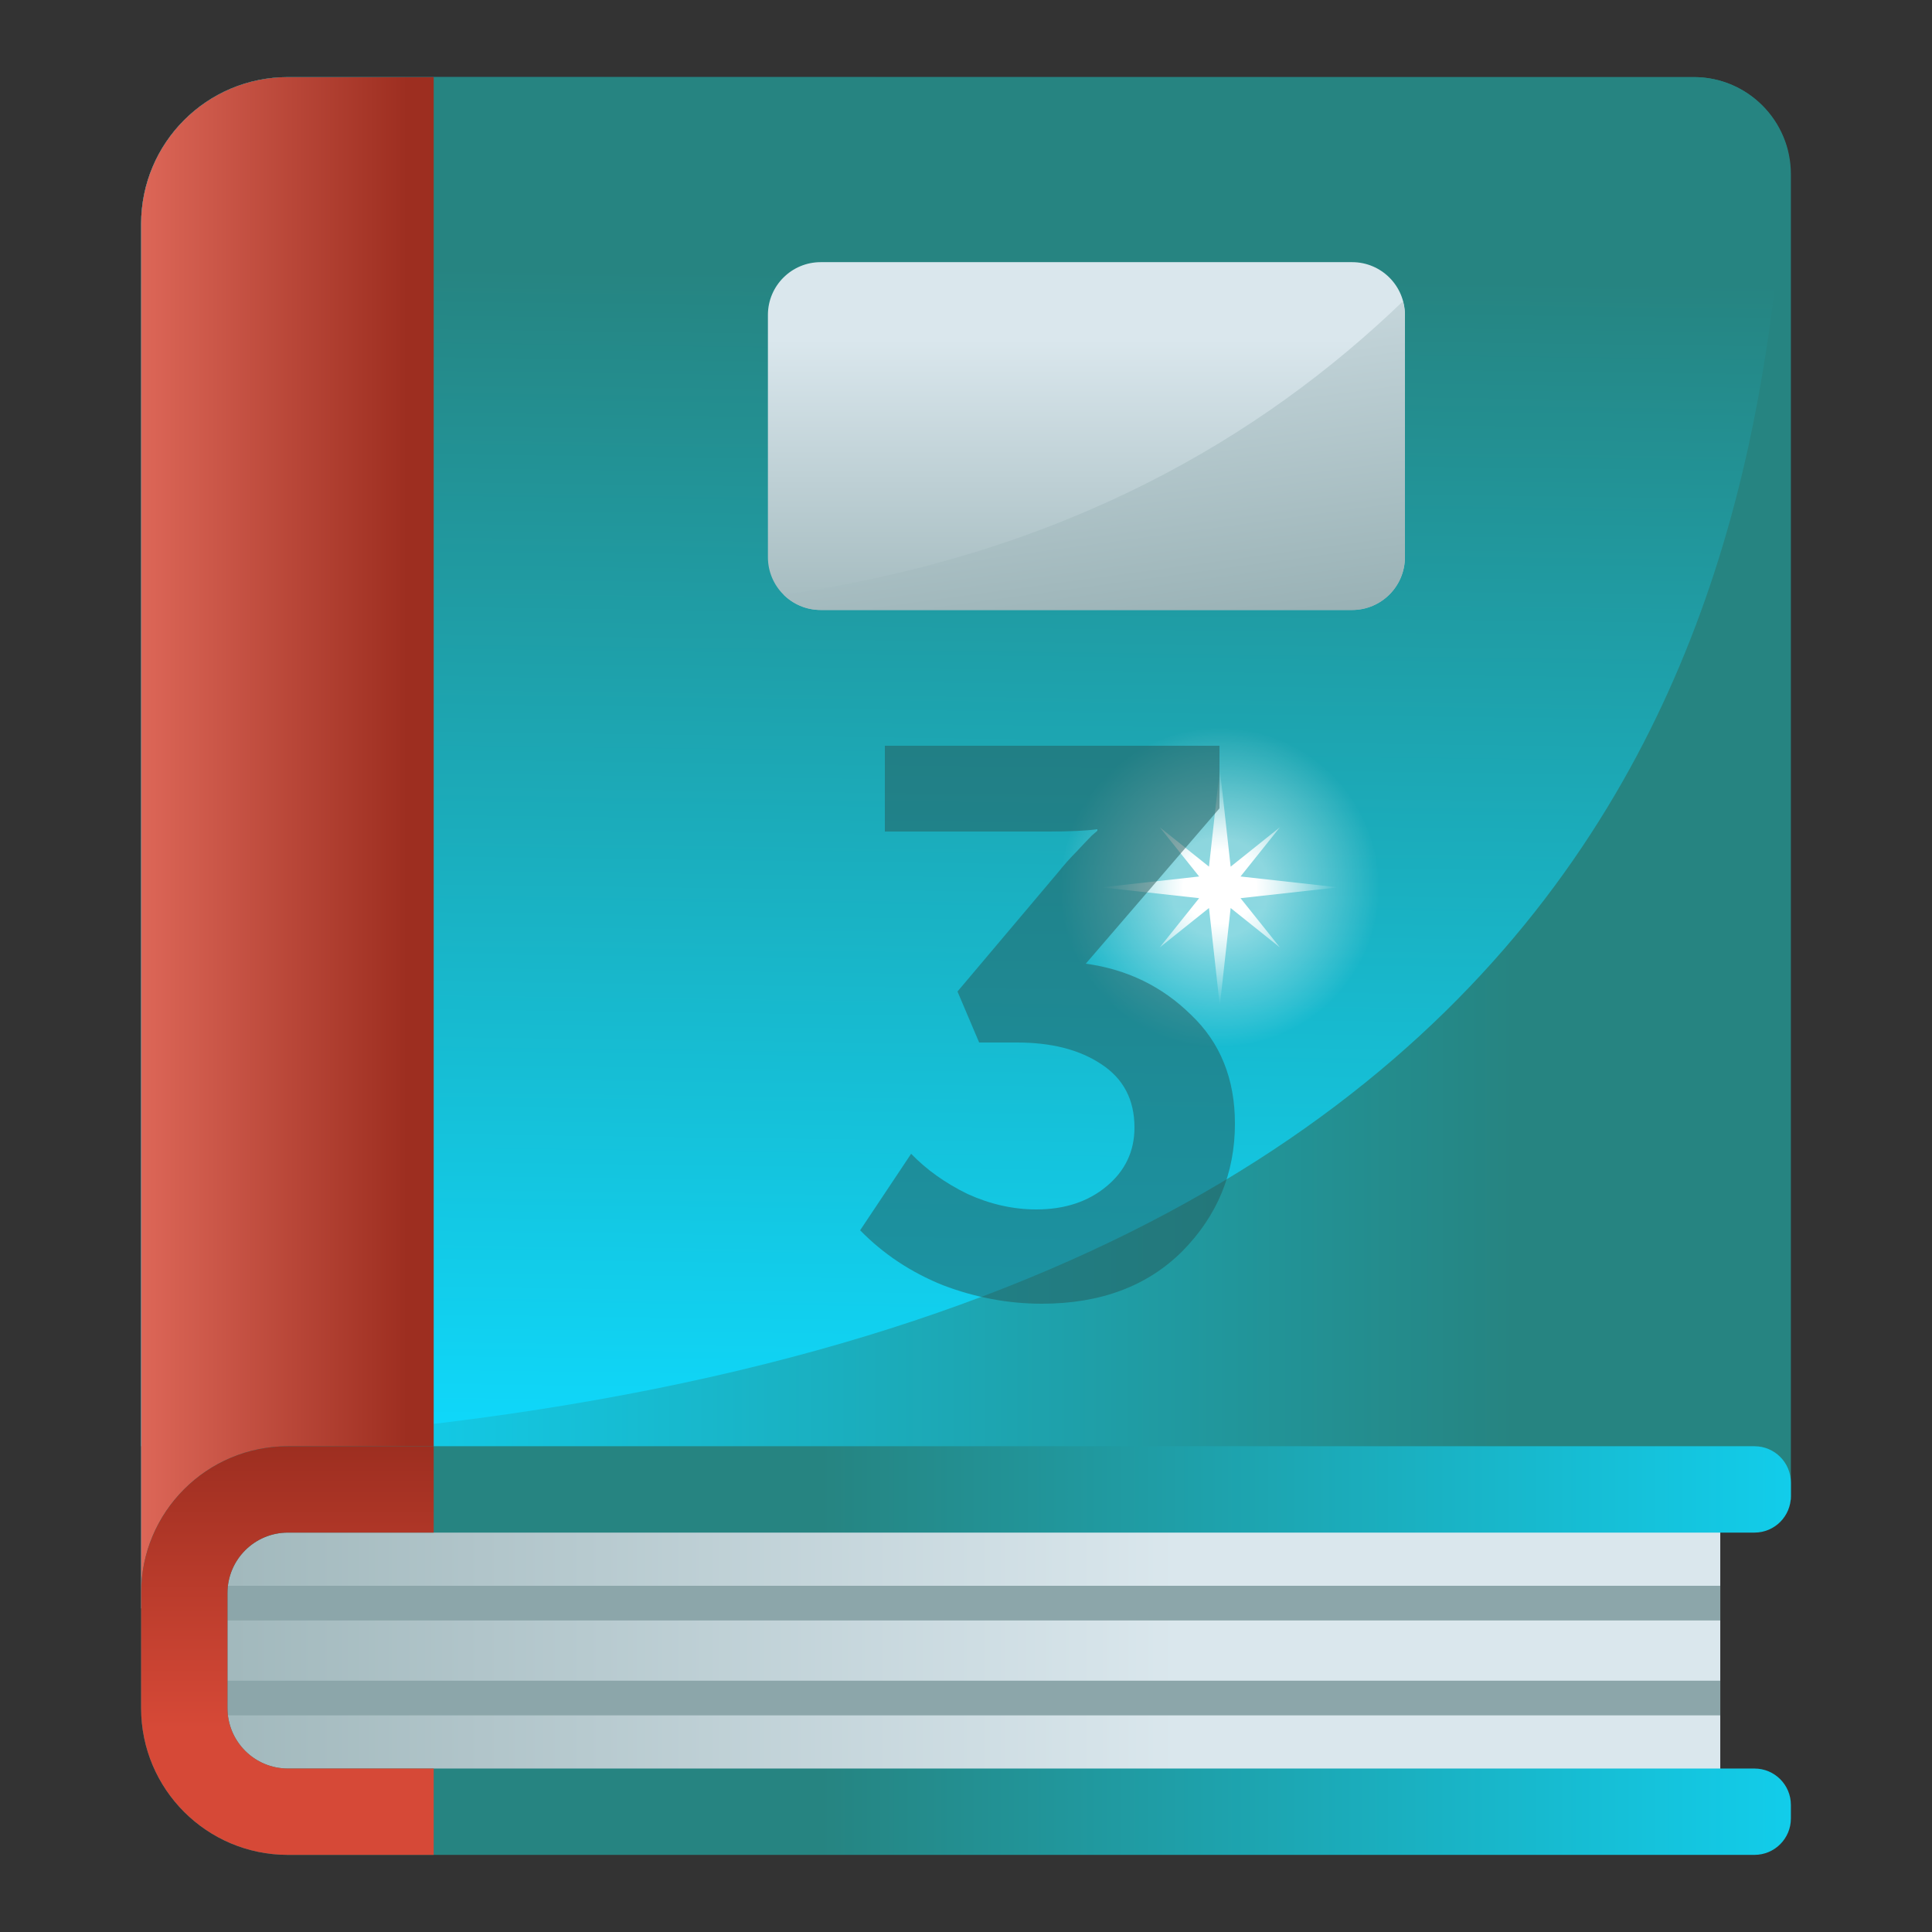 <svg width="100" height="100" viewBox="0 0 100 100" fill="none" xmlns="http://www.w3.org/2000/svg">
<rect x="0" y="0" width="100" height="100" fill="#333333" stroke="none"/>
<path d="M87.673 3.991H14.903C10.706 3.991 7.304 7.393 7.304 11.59V83.251L92.696 77.625V9.015C92.696 6.24 90.447 3.991 87.673 3.991Z" fill="url(#paint0_linear_1927_142)"/>
<path d="M92.527 7.786C91.976 5.609 90.02 3.991 87.673 3.991H14.903C10.706 3.991 7.304 7.393 7.304 11.59V74.857C87.512 71.86 91.067 26.444 92.527 7.786Z" fill="url(#paint1_linear_1927_142)"/>
<path d="M22.448 3.991H14.903C10.706 3.991 7.304 7.393 7.304 11.59V83.251L22.448 79.609V3.991Z" fill="url(#paint2_linear_1927_142)"/>
<path d="M9.539 81.709V91.673C9.539 94.635 9.429 92.014 12.391 92.014H89.041V76.346L14.903 76.346C11.94 76.346 9.539 78.747 9.539 81.709Z" fill="url(#paint3_linear_1927_142)"/>
<path d="M89.032 86.992H9.46V88.786H89.041V87.01L89.032 86.992Z" fill="#8CA6AA"/>
<path d="M89.032 82.08H9.46V83.874H89.041V82.099L89.032 82.08Z" fill="#8CA6AA"/>
<path d="M14.903 79.327H90.812C91.852 79.327 92.696 78.484 92.696 77.443V76.741C92.696 75.701 91.852 74.857 90.812 74.857H14.903C10.706 74.857 7.304 78.259 7.304 82.456V88.41C7.304 92.607 10.706 96.008 14.903 96.008H90.812C91.852 96.008 92.696 95.165 92.696 94.125V93.422C92.696 92.382 91.852 91.539 90.812 91.539H14.903C13.175 91.539 11.774 90.138 11.774 88.41V82.456C11.774 80.728 13.175 79.327 14.903 79.327Z" fill="url(#paint4_linear_1927_142)"/>
<path d="M22.448 91.539H14.903C13.175 91.539 11.774 90.138 11.774 88.41V82.456C11.774 80.728 13.175 79.327 14.903 79.327H22.448V74.857H14.903C10.706 74.857 7.304 78.259 7.304 82.456V88.41C7.304 92.607 10.706 96.008 14.903 96.008H22.448V91.539Z" fill="url(#paint5_linear_1927_142)"/>
<path d="M69.985 13.569H42.481C40.971 13.569 39.747 14.793 39.747 16.302V28.839C39.747 30.349 40.971 31.573 42.481 31.573H69.985C71.495 31.573 72.718 30.349 72.718 28.839V16.302C72.718 14.793 71.495 13.569 69.985 13.569Z" fill="url(#paint6_linear_1927_142)"/>
<path d="M42.481 31.572H69.985C71.494 31.572 72.718 30.348 72.718 28.839V16.302C72.718 16.056 72.675 15.822 72.614 15.595C65.282 22.656 55.074 28.687 40.558 30.78C41.051 31.269 41.73 31.572 42.481 31.572Z" fill="url(#paint7_linear_1927_142)"/>
<path d="M63.137 54.204C67.707 54.204 71.412 50.499 71.412 45.929C71.412 41.359 67.707 37.654 63.137 37.654C58.566 37.654 54.862 41.359 54.862 45.929C54.862 50.499 58.566 54.204 63.137 54.204Z" fill="url(#paint8_radial_1927_142)"/>
<path d="M64.209 46.489L66.248 49.039L63.698 46.999L63.137 52.058L62.577 46.999L60.027 49.039L62.067 46.489L57.008 45.929L62.067 45.367L60.027 42.818L62.577 44.857L63.137 39.8L63.698 44.859L66.248 42.818L64.209 45.367L69.266 45.929L64.209 46.489Z" fill="url(#paint9_radial_1927_142)"/>
<path opacity="0.5" d="M44.52 63.68L47.16 59.72C47.96 60.547 48.933 61.24 50.08 61.8C51.253 62.333 52.44 62.6 53.64 62.6C55.107 62.6 56.32 62.2 57.28 61.4C58.24 60.6 58.72 59.587 58.72 58.36C58.72 56.92 58.147 55.827 57 55.08C55.88 54.333 54.427 53.96 52.64 53.96H50.68L49.56 51.32L54.76 45.16C55.08 44.76 55.413 44.387 55.76 44.04C56.107 43.667 56.36 43.4 56.52 43.24L56.8 43V42.92C56.213 43 55.373 43.04 54.28 43.04H45.8V38.6H63.12V41.84L56.2 49.88C58.333 50.173 60.147 51.053 61.64 52.52C63.16 53.96 63.92 55.84 63.92 58.16C63.92 60.72 63.013 62.92 61.2 64.76C59.387 66.573 56.96 67.48 53.92 67.48C52.187 67.48 50.48 67.16 48.8 66.52C47.147 65.853 45.72 64.907 44.52 63.68Z" fill="#265958"/>
<defs>
<linearGradient id="paint0_linear_1927_142" x1="7.304" y1="43.621" x2="92.696" y2="43.621" gradientUnits="userSpaceOnUse">
<stop stop-color="#0EDBFF"/>
<stop offset="0.832" stop-color="#268481"/>
</linearGradient>
<linearGradient id="paint1_linear_1927_142" x1="49.06" y1="76.631" x2="50.019" y2="1.562" gradientUnits="userSpaceOnUse">
<stop stop-color="#0EDBFF"/>
<stop offset="0.832" stop-color="#268481"/>
</linearGradient>
<linearGradient id="paint2_linear_1927_142" x1="-2.158" y1="43.621" x2="21.081" y2="43.621" gradientUnits="userSpaceOnUse">
<stop offset="0.404" stop-color="#DD6758"/>
<stop offset="1" stop-color="#9D2E20"/>
</linearGradient>
<linearGradient id="paint3_linear_1927_142" x1="61.008" y1="84.715" x2="-7.635" y2="84.715" gradientUnits="userSpaceOnUse">
<stop offset="1e-07" stop-color="#DAE7ED"/>
<stop offset="0.524" stop-color="#B1C5CA"/>
<stop offset="0.713" stop-color="#A2B9BD"/>
<stop offset="1" stop-color="#8CA6AA"/>
</linearGradient>
<linearGradient id="paint4_linear_1927_142" x1="102.627" y1="85.433" x2="30.319" y2="85.433" gradientUnits="userSpaceOnUse">
<stop stop-color="#0EDBFF"/>
<stop offset="0.832" stop-color="#268481"/>
</linearGradient>
<linearGradient id="paint5_linear_1927_142" x1="14.877" y1="99.41" x2="14.877" y2="74.763" gradientUnits="userSpaceOnUse">
<stop offset="0.404" stop-color="#D64937"/>
<stop offset="1" stop-color="#9D2E20"/>
</linearGradient>
<linearGradient id="paint6_linear_1927_142" x1="56.233" y1="17.554" x2="56.233" y2="37.929" gradientUnits="userSpaceOnUse">
<stop offset="1e-07" stop-color="#DAE7ED"/>
<stop offset="0.713" stop-color="#A2B9BD"/>
<stop offset="1" stop-color="#8CA6AA"/>
</linearGradient>
<linearGradient id="paint7_linear_1927_142" x1="54.865" y1="10.396" x2="58.594" y2="37.894" gradientUnits="userSpaceOnUse">
<stop offset="1e-07" stop-color="#DAE7ED"/>
<stop offset="0.713" stop-color="#A2B9BD"/>
<stop offset="1" stop-color="#8CA6AA"/>
</linearGradient>
<radialGradient id="paint8_radial_1927_142" cx="0" cy="0" r="1" gradientUnits="userSpaceOnUse" gradientTransform="translate(63.137 45.929) scale(8.275 8.275)">
<stop offset="0.306" stop-color="white" stop-opacity="0.5"/>
<stop offset="1" stop-color="white" stop-opacity="0"/>
</radialGradient>
<radialGradient id="paint9_radial_1927_142" cx="0" cy="0" r="1" gradientUnits="userSpaceOnUse" gradientTransform="translate(63.137 45.929) scale(6.129 6.129)">
<stop offset="0.306" stop-color="white"/>
<stop offset="1" stop-color="white" stop-opacity="0"/>
</radialGradient>
</defs>
</svg>

